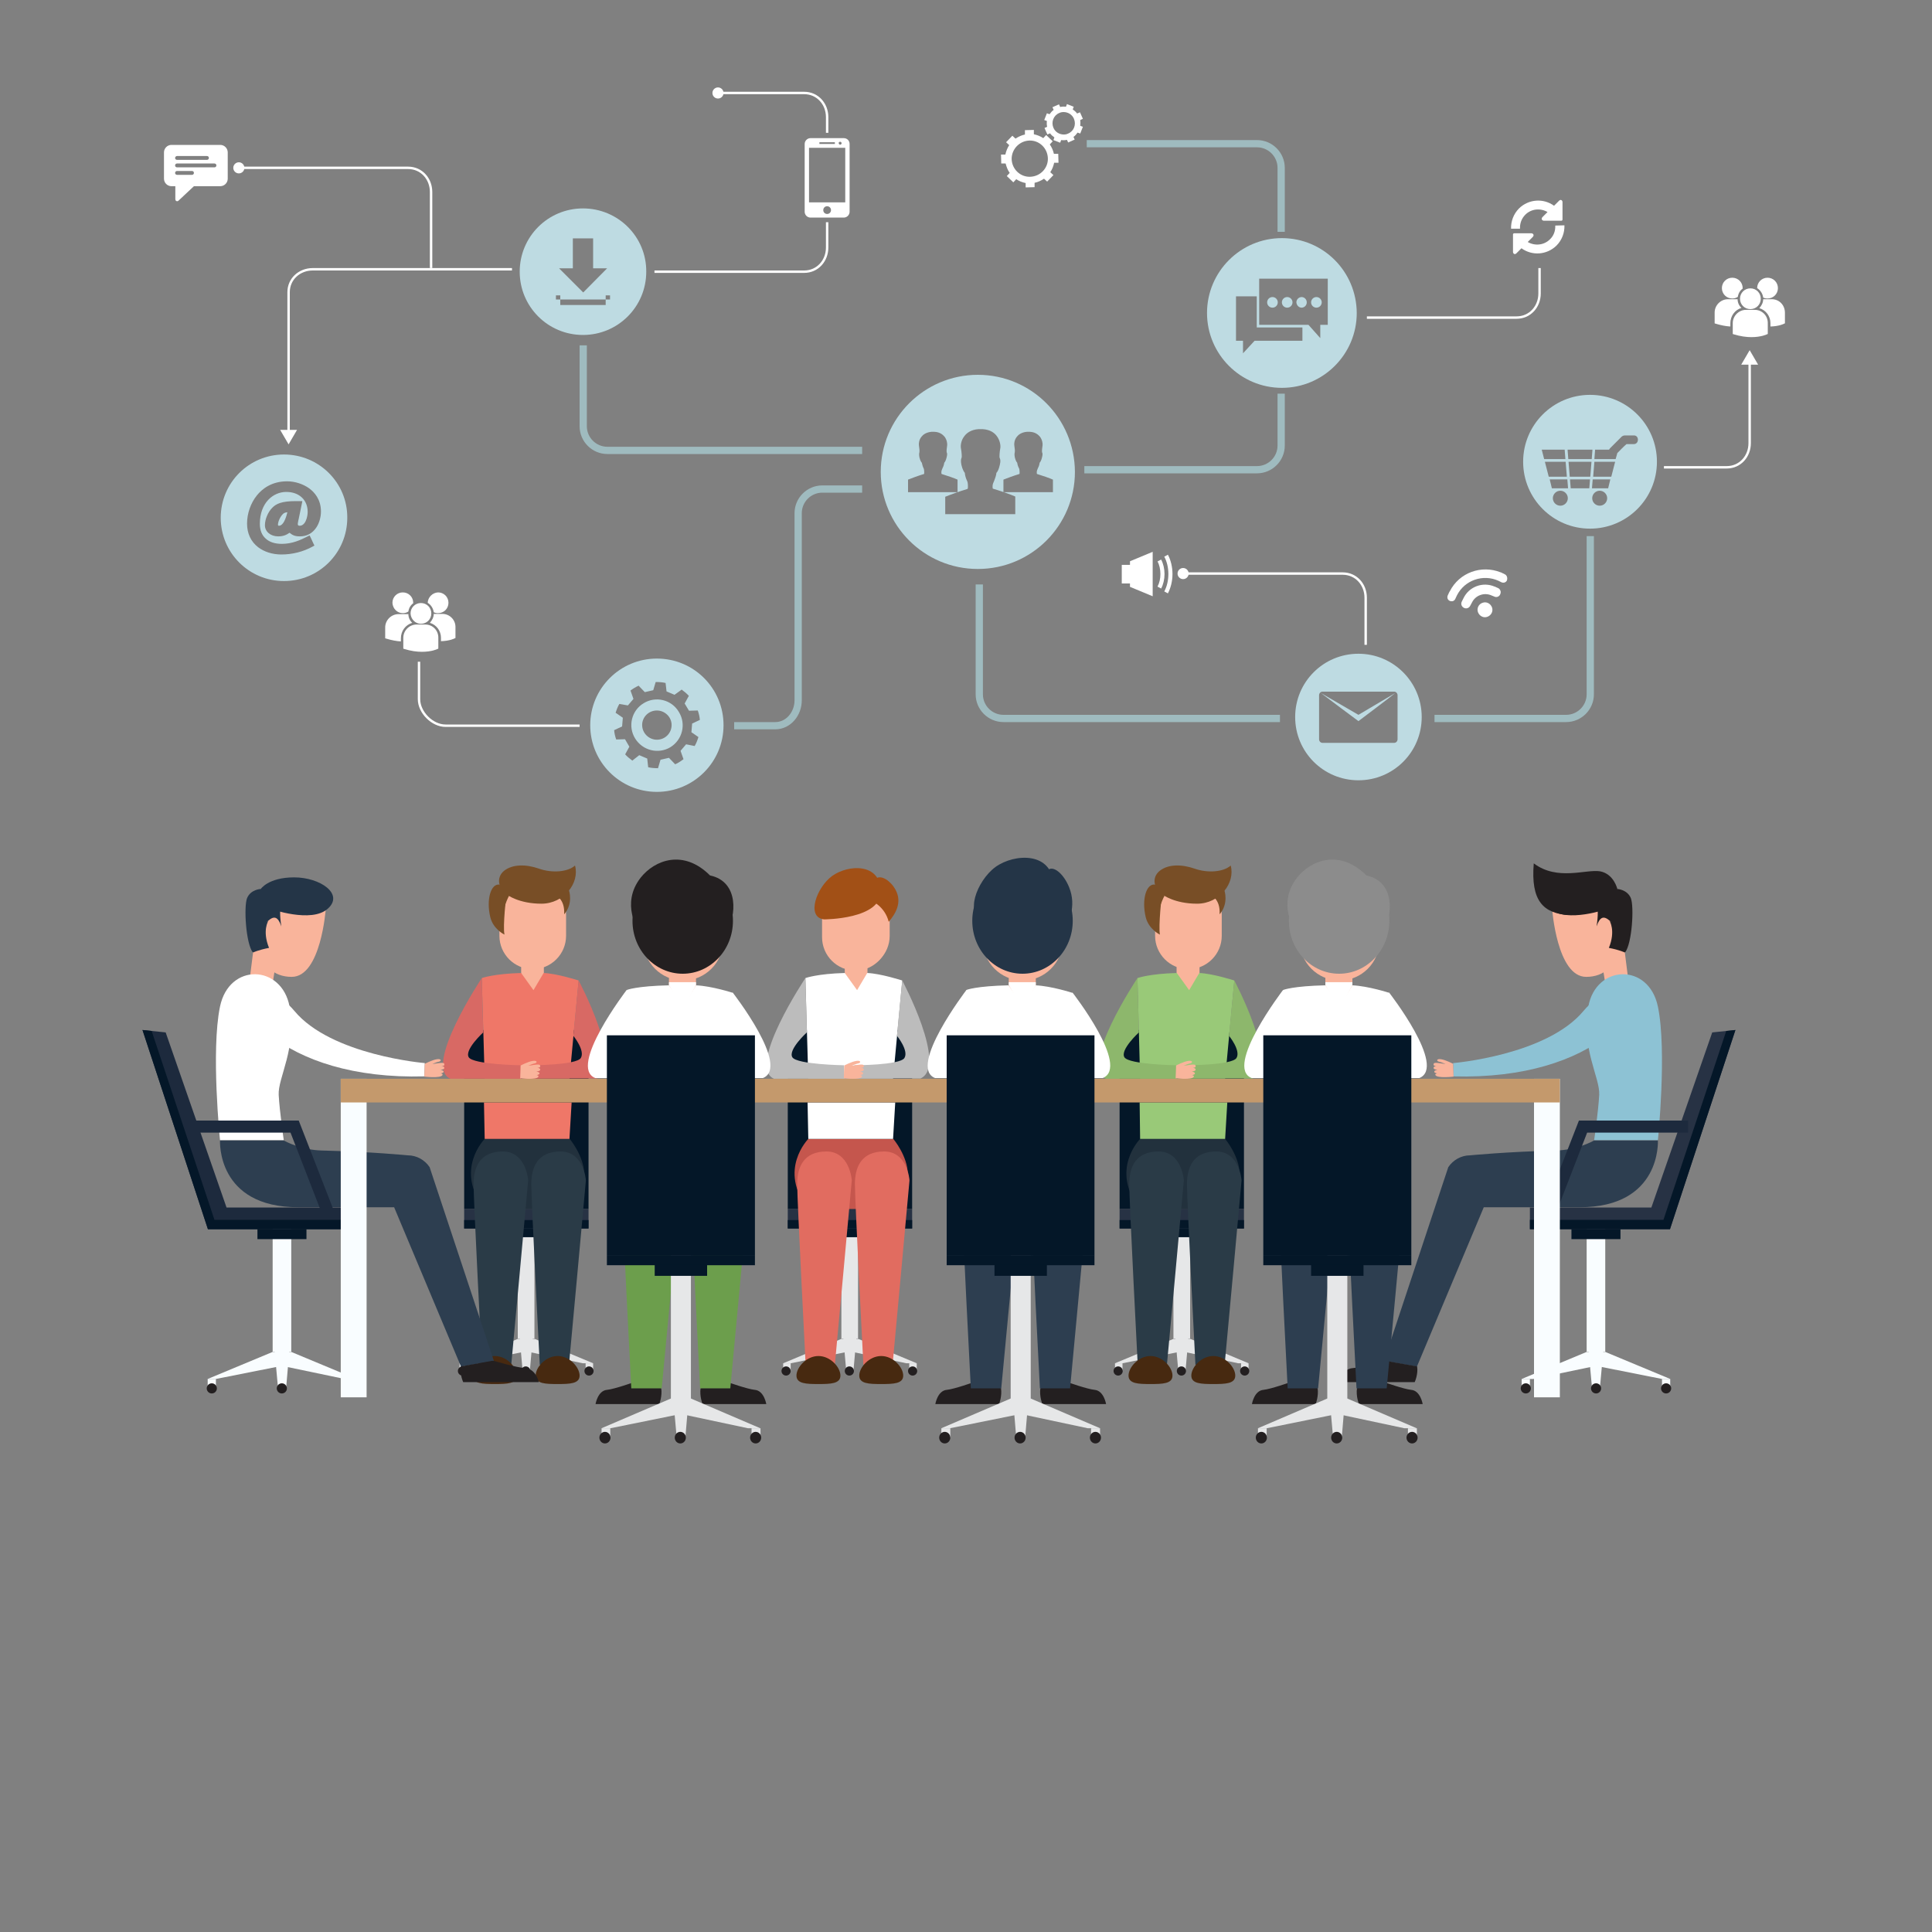 <?xml version="1.0" encoding="utf-8"?>
<!-- Generator: Adobe Illustrator 21.0.2, SVG Export Plug-In . SVG Version: 6.00 Build 0)  -->
<svg version="1.0" id="Objects" xmlns="http://www.w3.org/2000/svg" xmlns:xlink="http://www.w3.org/1999/xlink" x="0px" y="0px"
	 viewBox="0 0 800 800" style="enable-background:new 0 0 800 800;" xml:space="preserve">
<rect x="0" y="0" width="800" height="800" fill="#808080" stroke="none"/>
<style type="text/css">
	.st0{fill:#E6E7E8;}
	.st1{fill:#273244;}
	.st2{fill:#041728;}
	.st3{fill:#231F20;}
	.st4{fill:#22313D;}
	.st5{fill:#2A3B47;}
	.st6{fill:#472910;}
	.st7{fill:#EF7768;}
	.st8{fill:#F9B49B;}
	.st9{fill:#784E26;}
	.st10{fill:#D86964;}
	.st11{fill:#C5564D;}
	.st12{fill:#E16C60;}
	.st13{fill:#FFFFFF;}
	.st14{fill:#BCBCBC;}
	.st15{fill:#A25016;}
	.st16{fill:#99C978;}
	.st17{fill:#8DB76C;}
	.st18{fill:#F9FDFF;}
	.st19{fill:#1D2A3D;}
	.st20{fill:#2D3E50;}
	.st21{fill:#243547;}
	.st22{fill:#8DC2D4;}
	.st23{fill:#C4996C;}
	.st24{fill:#6C9E4C;}
	.st25{fill:#8C8C8C;}
	.st26{fill:#BEDBE2;}
	.st27{fill:none;stroke:#9FBBBF;stroke-width:3;stroke-miterlimit:10;}
	.st28{fill:none;stroke:#FFFFFF;stroke-miterlimit:10;}
</style>
<g id="business">
	<g>
		<g>
			<g>
				<rect x="214.4" y="505.2" class="st0" width="6.9" height="49.1"/>
				<polygon class="st0" points="193.4,564.5 190.3,564.5 214.4,554.4 218.7,559.4 				"/>
				<polygon class="st0" points="241.3,564.5 245.6,564.5 221.4,554.4 217.1,559.4 				"/>
				<rect x="214.4" y="554.4" class="st0" width="6.9" height="4.4"/>
				<polygon class="st0" points="219.4,567.6 216.4,567.6 215.1,552.9 220.7,552.9 				"/>
				<rect x="190.3" y="564.5" class="st0" width="3.1" height="3.1"/>
				<rect x="242.5" y="564.5" class="st0" width="3.1" height="3.1"/>
				<g>
					<polyline class="st1" points="192.2,508.7 243.7,508.7 243.7,500.6 192.2,500.6 					"/>
					<polyline class="st2" points="192.2,508.7 243.7,508.7 243.7,505.2 192.2,505.2 					"/>
					<polyline class="st2" points="192.2,500.6 243.7,500.6 243.7,426.5 192.2,426.5 					"/>
				</g>
				<rect x="208.8" y="508.6" class="st2" width="18.3" height="3.7"/>
				<ellipse class="st3" cx="191.5" cy="567.7" rx="1.9" ry="1.9"/>
				<ellipse class="st3" cx="217.7" cy="567.7" rx="1.9" ry="1.9"/>
				<ellipse class="st3" cx="243.9" cy="567.7" rx="1.9" ry="1.9"/>
			</g>
			<g>
				<path class="st4" d="M200.7,471.6c0,0-12.8,12.9,0,29c16.7,0,36.2,0,36.2,0s5.1-5.6,5-14.5c-0.1-7.5-6-14.5-6-14.5H200.7z"/>
				<path class="st5" d="M211.7,565.1c0,0,7-75.7,7-76.3c0-0.6-1-12-10.5-12c-9.4,0-12.1,6.4-12.1,13.5c0,7.1,3.5,74.8,3.5,74.8
					H211.7z"/>
				<path class="st5" d="M235.6,565.1c0,0,7-75.7,7-76.3c0-0.6-1-12-10.5-12c-9.4,0-12.1,6.4-12.1,13.5c0,7.1,3.5,74.8,3.5,74.8
					H235.6z"/>
				<path class="st6" d="M240,569.6c0,3.4-4.1,3.5-9.1,3.5c-5,0-9.1-0.1-9.1-3.5c0-3.4,4.1-8.1,9.1-8.1
					C235.9,561.5,240,566.2,240,569.6z"/>
				<path class="st6" d="M214,569.6c0,3.4-4.1,3.5-9.1,3.5s-9.1-0.1-9.1-3.5c0-3.4,4.1-8.1,9.1-8.1S214,566.2,214,569.6z"/>
			</g>
			<polygon class="st7" points="200.4,456.5 200.7,471.6 235.8,471.6 236.7,456.5 			"/>
		</g>
		<g>
			<polyline class="st8" points="215.8,415.8 215.8,392.9 225.2,377.9 225.2,420 			"/>
			<g>
				<path class="st8" d="M234.4,387.5c0,7.6-6.2,13.8-13.8,13.8l0,0c-7.6,0-13.8-6.2-13.8-13.8v-8.8c0-7.6,6.2-13.8,13.8-13.8l0,0
					c7.6,0,13.8,6.2,13.8,13.8V387.5z"/>
			</g>
			<path class="st7" d="M200.7,446.7l-1.2-41.7c0,0,4.9-1.8,16.3-2.1l5.1,7.1l4.2-7.1c5.5,0.2,14.5,3.1,14.5,3.1l-3.8,40.6H200.7z"
				/>
			<path class="st9" d="M208.9,387c0,0-4.7-2.2-5.9-7.3c-1.7-7.1,0.2-14,3.9-13.4c1.8,3.2,2.8,3.9,2.8,3.9S208.1,383.7,208.9,387z"
				/>
			<path class="st9" d="M210,370.5c0,0,4.8,3.7,14.2,3.7c9.3,0,15.9-8.6,13.9-15.8c-3,2.7-9.5,3.2-14.9,1.3
				c-5.4-1.9-11-1.9-14.5,0.9C205.2,363.5,206.5,368.3,210,370.5z"/>
			<path class="st9" d="M210.8,370.9c0,0-3.4,6.2-2.3,10.6c-2.7-3.4-3.5-8.5-3.5-8.5l2.1-6.4L210.8,370.9z"/>
			<path class="st9" d="M230,370.7c0,0,4,1.5,3.6,7.9c3.9-4.5,2-9.9,2-9.9l-1.9-2.3L230,370.7z"/>
			<path class="st10" d="M199.5,405c0,0-24.5,36.7-13,41.7c17.2,0,29.2,0,29.2,0l-0.2-5.6c0,0-19.5-0.3-21.4-3.3
				c-1.9-3.1,6-10.3,6-10.3"/>
			<path class="st10" d="M239.6,406c0,0,19,35.6,7.5,40.6c-17.2,0-29.2,0-29.2,0l1.9-5.5c0,0,18.8,0,20.7-3c1.9-3.1-3.1-9.2-3.1-9.2
				"/>
			<path class="st8" d="M215.4,446.5c0,0,6.7,0.8,7.5-0.6c0.3-0.4-0.3-0.7-0.7-0.7c0.9-0.3,1.2-0.3,1.2-0.8c0-0.5-1.3-0.7-1.3-0.7
				s1.6-0.1,1.6-0.8c0-0.8-1.4-0.7-1.4-0.7s1.5,0,1.4-0.7c0-0.7-0.6-0.7-1.2-0.7c-0.6,0-3.8,0.5-3.8,0.5s1.8-0.8,2.8-1
				c1-0.2,1.1-1.3-0.9-1c-2,0.3-5,1.9-5,1.9L215.4,446.5z"/>
		</g>
	</g>
	<g>
		<g>
			<g>
				<rect x="348.4" y="505.2" class="st0" width="6.9" height="49.1"/>
				<polygon class="st0" points="327.4,564.5 324.3,564.5 348.4,554.4 352.7,559.4 				"/>
				<polygon class="st0" points="375.3,564.5 379.6,564.5 355.4,554.4 351.1,559.4 				"/>
				<rect x="348.4" y="554.4" class="st0" width="6.9" height="4.4"/>
				<polygon class="st0" points="353.4,567.6 350.4,567.6 349.1,552.9 354.7,552.9 				"/>
				<rect x="324.3" y="564.5" class="st0" width="3.1" height="3.1"/>
				<rect x="376.5" y="564.5" class="st0" width="3.1" height="3.1"/>
				<g>
					<polyline class="st1" points="326.2,508.7 377.7,508.7 377.7,500.6 326.2,500.6 					"/>
					<polyline class="st2" points="326.2,508.7 377.7,508.7 377.7,505.2 326.2,505.2 					"/>
					<polyline class="st2" points="326.2,500.6 377.7,500.6 377.7,426.5 326.2,426.5 					"/>
				</g>
				<rect x="342.8" y="508.6" class="st2" width="18.3" height="3.7"/>
				<ellipse class="st3" cx="325.5" cy="567.7" rx="1.9" ry="1.9"/>
				<ellipse class="st3" cx="351.7" cy="567.7" rx="1.9" ry="1.9"/>
				<ellipse class="st3" cx="377.9" cy="567.7" rx="1.9" ry="1.9"/>
			</g>
			<g>
				<path class="st11" d="M334.7,471.6c0,0-12.8,12.9,0,29c16.7,0,36.2,0,36.2,0s5.1-5.6,5-14.5c-0.1-7.5-6-14.5-6-14.5H334.7z"/>
				<path class="st12" d="M345.7,565.1c0,0,7-75.7,7-76.3c0-0.6-1-12-10.5-12c-9.4,0-12.1,6.4-12.1,13.5c0,7.1,3.5,74.8,3.5,74.8
					H345.7z"/>
				<path class="st12" d="M369.6,565.1c0,0,7-75.7,7-76.3c0-0.6-1-12-10.5-12c-9.4,0-12.1,6.4-12.1,13.5c0,7.1,3.5,74.8,3.5,74.8
					H369.6z"/>
				<path class="st6" d="M374,569.6c0,3.4-4.1,3.5-9.1,3.5c-5,0-9.1-0.1-9.1-3.5c0-3.4,4.1-8.1,9.1-8.1
					C369.9,561.5,374,566.2,374,569.6z"/>
				<path class="st6" d="M348,569.6c0,3.4-4.1,3.5-9.1,3.5c-5,0-9.1-0.1-9.1-3.5c0-3.4,4.1-8.1,9.1-8.1
					C343.9,561.5,348,566.2,348,569.6z"/>
			</g>
			<polygon class="st13" points="334.4,456.5 334.7,471.6 369.8,471.6 370.7,456.5 			"/>
		</g>
		<g>
			<polyline class="st8" points="349.8,415.8 349.8,392.9 359.2,377.9 359.2,420 			"/>
			<g>
				<path class="st8" d="M368.4,387.5c0,7.6-6.2,13.8-13.8,13.8l0,0c-7.6,0-13.8-6.2-13.8-13.8v-8.8c0-7.6,6.2-13.8,13.8-13.8l0,0
					c7.6,0,13.8,6.2,13.8,13.8V387.5z"/>
			</g>
			<path class="st13" d="M334.7,446.7l-1.2-41.7c0,0,4.9-1.8,16.3-2.1l5.1,7.1l4.2-7.1c5.5,0.2,14.5,3.1,14.5,3.1l-3.8,40.6H334.7z"
				/>
			<path class="st9" d="M344.8,370.9c0,0-3.4,6.2-2.3,10.6c-2.7-3.4-3.5-8.5-3.5-8.5l2.1-6.4L344.8,370.9z"/>
			<path class="st9" d="M364,370.7c0,0,4,1.5,3.6,7.9c3.9-4.5,2-9.9,2-9.9l-1.9-2.3L364,370.7z"/>
			<path class="st14" d="M333.5,405c0,0-24.5,36.7-13,41.7c17.2,0,29.2,0,29.2,0l-0.2-5.6c0,0-19.5-0.3-21.4-3.3
				c-1.9-3.1,6-10.3,6-10.3"/>
			<path class="st14" d="M373.6,406c0,0,19,35.6,7.5,40.6c-17.2,0-29.2,0-29.2,0l1.9-5.5c0,0,18.8,0,20.7-3c1.9-3.1-3.1-9.2-3.1-9.2
				"/>
			<path class="st8" d="M349.4,446.5c0,0,6.7,0.8,7.5-0.6c0.3-0.4-0.3-0.7-0.7-0.7c0.9-0.3,1.2-0.3,1.2-0.8c0-0.5-1.3-0.7-1.3-0.7
				s1.6-0.1,1.6-0.8c0-0.8-1.4-0.7-1.4-0.7s1.5,0,1.4-0.7c0-0.7-0.6-0.7-1.2-0.7c-0.6,0-3.8,0.5-3.8,0.5s1.8-0.8,2.8-1
				c1-0.2,1.1-1.3-0.9-1c-2,0.3-5,1.9-5,1.9L349.4,446.5z"/>
			<g>
				<g>
					<path class="st8" d="M367.9,388.1c0,7.6-6.2,13.8-13.7,13.8l0,0c-7.6,0-13.8-6.2-13.8-13.8v-8.8c0-7.6,6.2-13.8,13.8-13.8l0,0
						c7.6,0,13.7,6.2,13.7,13.8V388.1z"/>
				</g>
				<path class="st15" d="M341.2,380.7c0,0,23.8,0,23.5-11.7c-0.2-11.7-13.4-11.1-20.1-6.3C338.1,367.4,333.7,379.8,341.2,380.7z"/>
				<path class="st15" d="M360.9,373c0,0,5.5,2.3,7.1,8.7c2.8-3.3,5.7-8,2.8-13.3c-2-3.7-6-6.3-8.1-4.6
					C362.7,368.5,360.9,373,360.9,373z"/>
			</g>
		</g>
	</g>
	<g>
		<g>
			<g>
				<rect x="485.9" y="505.2" class="st0" width="6.9" height="49.1"/>
				<polygon class="st0" points="464.8,564.5 461.7,564.5 485.9,554.4 490.2,559.4 				"/>
				<polygon class="st0" points="512.7,564.5 517,564.5 492.9,554.4 488.6,559.4 				"/>
				<rect x="485.9" y="554.4" class="st0" width="6.9" height="4.4"/>
				<polygon class="st0" points="490.9,567.6 487.9,567.6 486.6,552.9 492.2,552.9 				"/>
				<rect x="461.7" y="564.5" class="st0" width="3.1" height="3.1"/>
				<rect x="513.9" y="564.5" class="st0" width="3.1" height="3.1"/>
				<g>
					<polyline class="st1" points="463.6,508.7 515.1,508.7 515.1,500.6 463.6,500.6 					"/>
					<polyline class="st2" points="463.6,508.7 515.1,508.7 515.1,505.2 463.6,505.2 					"/>
					<polyline class="st2" points="463.6,500.6 515.1,500.6 515.1,426.5 463.6,426.5 					"/>
				</g>
				<rect x="480.2" y="508.6" class="st2" width="18.3" height="3.7"/>
				<ellipse class="st3" cx="463" cy="567.7" rx="1.9" ry="1.9"/>
				<ellipse class="st3" cx="489.2" cy="567.7" rx="1.9" ry="1.9"/>
				<ellipse class="st3" cx="515.4" cy="567.7" rx="1.9" ry="1.9"/>
			</g>
			<g>
				<path class="st4" d="M472.1,471.6c0,0-12.8,12.9,0,29c16.7,0,36.2,0,36.2,0s5.1-5.6,5-14.5c-0.1-7.5-6-14.5-6-14.5H472.1z"/>
				<path class="st5" d="M483.2,565.1c0,0,7-75.7,7-76.3c0-0.6-1-12-10.5-12c-9.4,0-12.1,6.4-12.1,13.5c0,7.1,3.5,74.8,3.5,74.8
					H483.2z"/>
				<path class="st5" d="M507.1,565.1c0,0,7-75.7,7-76.3c0-0.6-1-12-10.5-12c-9.4,0-12.1,6.4-12.1,13.5c0,7.1,3.5,74.8,3.5,74.8
					H507.1z"/>
				<path class="st6" d="M511.5,569.6c0,3.4-4.1,3.5-9.1,3.5c-5,0-9.1-0.1-9.1-3.5c0-3.4,4.1-8.1,9.1-8.1
					C507.4,561.5,511.5,566.2,511.5,569.6z"/>
				<path class="st6" d="M485.5,569.6c0,3.4-4.1,3.5-9.1,3.5c-5,0-9.1-0.1-9.1-3.5c0-3.4,4.1-8.1,9.1-8.1
					C481.4,561.5,485.5,566.2,485.5,569.6z"/>
			</g>
			<polygon class="st16" points="471.9,456.5 472.1,471.6 507.3,471.6 508.2,456.5 			"/>
		</g>
		<g>
			<polyline class="st8" points="487.2,415.8 487.2,392.9 496.7,377.9 496.7,420 			"/>
			<g>
				<path class="st8" d="M505.9,387.5c0,7.6-6.2,13.8-13.8,13.8l0,0c-7.6,0-13.8-6.2-13.8-13.8v-8.8c0-7.6,6.2-13.8,13.8-13.8l0,0
					c7.6,0,13.8,6.2,13.8,13.8V387.5z"/>
			</g>
			<path class="st16" d="M472.1,446.7L471,405c0,0,4.9-1.8,16.3-2.1l5.1,7.1l4.2-7.1c5.5,0.2,14.5,3.1,14.5,3.1l-3.8,40.6H472.1z"/>
			<path class="st9" d="M480.3,387c0,0-4.7-2.2-5.9-7.3c-1.7-7.1,0.2-14,3.9-13.4c1.8,3.2,2.8,3.9,2.8,3.9S479.6,383.7,480.3,387z"
				/>
			<path class="st9" d="M481.5,370.5c0,0,4.8,3.7,14.2,3.7c9.3,0,15.9-8.6,13.9-15.8c-3,2.7-9.5,3.2-14.9,1.3
				c-5.4-1.9-11-1.9-14.5,0.9C476.6,363.5,477.9,368.3,481.5,370.5z"/>
			<path class="st9" d="M482.2,370.9c0,0-3.4,6.2-2.3,10.6c-2.7-3.4-3.5-8.5-3.5-8.5l2.1-6.4L482.2,370.9z"/>
			<path class="st9" d="M501.4,370.7c0,0,4,1.5,3.6,7.9c3.9-4.5,2-9.9,2-9.9l-1.9-2.3L501.4,370.7z"/>
			<path class="st17" d="M471,405c0,0-24.5,36.7-13,41.7c17.2,0,29.2,0,29.2,0l-0.2-5.6c0,0-19.5-0.3-21.4-3.3
				c-1.9-3.1,6-10.3,6-10.3"/>
			<path class="st17" d="M511.1,406c0,0,19,35.6,7.5,40.6c-17.2,0-29.2,0-29.2,0l1.9-5.5c0,0,18.8,0,20.7-3c1.9-3.1-3.1-9.2-3.1-9.2
				"/>
			<path class="st8" d="M486.8,446.5c0,0,6.7,0.8,7.5-0.6c0.3-0.4-0.3-0.7-0.7-0.7c0.9-0.3,1.2-0.3,1.2-0.8c0-0.5-1.3-0.7-1.3-0.7
				s1.6-0.1,1.6-0.8c0-0.8-1.4-0.7-1.4-0.7s1.5,0,1.4-0.7c0-0.7-0.6-0.7-1.2-0.7c-0.6,0-3.8,0.5-3.8,0.5s1.8-0.8,2.8-1
				c1-0.2,1.1-1.3-0.9-1c-2,0.3-5,1.9-5,1.9L486.8,446.5z"/>
		</g>
	</g>
	<g>
		<g>
			<rect x="112.9" y="505.1" class="st18" width="7.7" height="54.6"/>
			<polygon class="st18" points="89.4,571 86,571 112.9,559.8 117.6,565.4 			"/>
			<polygon class="st18" points="142.7,571 147.5,571 120.6,559.8 115.9,565.4 			"/>
			<rect x="112.9" y="559.8" class="st18" width="7.7" height="4.8"/>
			<polygon class="st18" points="118.5,574.5 115.1,574.5 113.6,558.2 119.9,558.2 			"/>
			<rect x="86" y="571" class="st18" width="3.4" height="3.5"/>
			<rect x="144.1" y="571" class="st18" width="3.4" height="3.5"/>
			<g>
				<polygon class="st19" points="59,426.5 86.1,509 144.1,509 144.1,500 93.8,500 68.6,427.5 				"/>
				<polygon class="st2" points="88.8,505.1 62.8,426.9 59,426.5 86.1,509 144.1,509 144.1,505.1 				"/>
			</g>
			<rect x="106.6" y="508.9" class="st2" width="20.3" height="4.2"/>
			<circle class="st3" cx="87.7" cy="574.9" r="2.1"/>
			<circle class="st3" cx="116.7" cy="574.9" r="2.1"/>
			<circle class="st3" cx="145.8" cy="574.9" r="2.1"/>
		</g>
		<g>
			<path class="st20" d="M204.5,563.5l-26.6-80.2c-2-3-5.4-4.9-9-4.9c0,0-15.2-1.5-35.7-2c-8.3-0.2-15-3.7-15.7-4.2H91.1
				c0,0.2-1.5,27.7,32.4,27.7c13.9,0,32,0,39.7,0l27.7,66L204.5,563.5z"/>
			<path class="st3" d="M204.5,563.5c0,0,9.4,2.8,12.9,3c4.6,0.3,5.7,5.8,5.7,5.8h-31.3c0,0-1.5-3.2-1-6.5c5.9-1,12.9-2.3,12.9-2.3"
				/>
			<polyline class="st8" points="103.5,404.6 106.3,382.5 119.2,367.1 112.3,411 			"/>
			<g>
				<path class="st8" d="M134.9,376.3c0,0-2,28.2-14.1,28.2c-7.6,0-12.8-4.8-12.8-13.4l1.2-14.9"/>
				<path class="st21" d="M111.9,376.3c0,0,17,6.1,23.8,0c6.9-6.1-3.1-13-13.9-13c-10.8,0-13.9,4.9-13.9,4.9L111.9,376.3z"/>
				<path class="st21" d="M107.9,368.1c0,0-4.1,0.2-5.6,3.8c-1.4,3.6-0.5,18.8,2.4,22.5c0.4-3.8,3.9-11,6.3-13.1
					c2.5-2.2,4.1-1.8,5.5,2.3c-0.8-5.1-0.4-7.3-0.4-7.3L107.9,368.1z"/>
			</g>
			<path class="st21" d="M111.1,381.3c0,0-2.6,4.1,0.3,11.2c-4.3,0.8-6.6,1.9-6.6,1.9s-2.1-4,0-7.2
				C106.8,384,111.1,381.3,111.1,381.3z"/>
			<path class="st13" d="M91.1,472.1c0,0-3.8-37,0-55.3c3.8-18.3,25.6-17.4,28.8,0c3.1,17.4-4.9,29.4-4.5,36.6
				c0.4,7.1,2.1,18.7,2.1,18.7H91.1z"/>
			<path class="st13" d="M175.9,440.2c0,0-38.7-3.2-54-21.6c-12.4-14.8-22.5,0-10,10c13,10.4,34.5,17.9,63.8,17.1
				C175.8,444.6,175.9,440.2,175.9,440.2z"/>
			<path class="st8" d="M175.7,445.8c0,0,6.7,0.8,7.5-0.6c0.3-0.4-0.3-0.7-0.7-0.7c0.9-0.3,1.2-0.3,1.2-0.8s-1.3-0.7-1.3-0.7
				s1.6-0.1,1.6-0.8c0-0.8-1.4-0.7-1.4-0.7s1.5,0,1.4-0.7c0-0.7-0.6-0.7-1.2-0.7c-0.6,0-3.8,0.5-3.8,0.5s1.8-0.8,2.8-1
				c1-0.2,1.1-1.3-0.9-1c-2,0.3-5,1.9-5,1.9L175.7,445.8z"/>
		</g>
		<polygon class="st19" points="133.8,503.8 120.3,469 79,469 79,464 123.7,464 138.5,502 		"/>
	</g>
	<g>
		<g>
			<rect x="657" y="505.1" class="st18" width="7.7" height="54.6"/>
			<polygon class="st18" points="688.2,571 691.6,571 664.7,559.8 660,565.4 			"/>
			<polygon class="st18" points="634.9,571 630.1,571 657,559.8 661.7,565.4 			"/>
			<rect x="657" y="559.8" class="st18" width="7.7" height="4.8"/>
			<polygon class="st18" points="659.2,574.5 662.5,574.5 664,558.2 657.7,558.2 			"/>
			<rect x="688.2" y="571" class="st18" width="3.4" height="3.5"/>
			<rect x="630.1" y="571" class="st18" width="3.4" height="3.5"/>
			<g>
				<polygon class="st1" points="718.6,426.5 691.5,509 633.5,509 633.5,500 683.8,500 709,427.5 				"/>
				<polygon class="st2" points="688.8,505.1 714.8,426.9 718.6,426.5 691.5,509 633.5,509 633.5,505.1 				"/>
			</g>
			<rect x="650.7" y="508.9" class="st2" width="20.3" height="4.2"/>
			<circle class="st3" cx="689.9" cy="574.9" r="2.1"/>
			<circle class="st3" cx="660.9" cy="574.9" r="2.1"/>
			<circle class="st3" cx="631.8" cy="574.9" r="2.1"/>
		</g>
		<g>
			<path class="st20" d="M573.1,563.5l26.6-80.2c2-3,5.4-4.9,9-4.9c0,0,15.2-1.5,35.7-2c8.3-0.2,15-3.7,15.7-4.2h26.4
				c0,0.2,1.5,27.7-32.4,27.7c-13.9,0-32,0-39.7,0l-27.7,66L573.1,563.5z"/>
			<path class="st3" d="M573.1,563.5c0,0-9.4,2.8-12.9,3c-4.6,0.3-5.7,5.8-5.7,5.8h31.3c0,0,1.5-3.2,1-6.5c-5.9-1-12.9-2.3-12.9-2.3
				"/>
			<polyline class="st8" points="674.1,404.6 671.3,382.5 658.4,367.1 665.3,411 			"/>
			<g>
				<path class="st8" d="M642.7,376.3c0,0,2,28.2,14.1,28.2c7.6,0,12.8-4.8,12.8-13.4l-1.2-14.9"/>
				<path class="st3" d="M665.7,376.3c0,0-17,6.1-23.8,0c-6.9-6.1,3.1-13,13.9-13c10.8,0,13.9,4.9,13.9,4.9L665.7,376.3z"/>
				<path class="st3" d="M669.7,368.1c0,0-1.4-6.2-7.1-7.3c-5.8-1-17.7,4.1-27.5-3.3c-1.3,15.5,3.9,20.7,14.4,21.4"/>
				<path class="st3" d="M669.7,368.1c0,0,4.1,0.2,5.6,3.8c1.4,3.6,0.5,18.8-2.4,22.5c-0.4-3.8-3.9-11-6.3-13.1
					c-2.5-2.2-4.1-1.8-5.5,2.3c0.8-5.1,0.4-7.3,0.4-7.3L669.7,368.1z"/>
			</g>
			<path class="st3" d="M666.5,381.3c0,0,2.6,4.1-0.3,11.2c4.3,0.8,6.6,1.9,6.6,1.9s2.1-4,0-7.2C670.8,384,666.5,381.3,666.5,381.3z
				"/>
			<path class="st22" d="M686.5,472.1c0,0,3.8-37,0-55.3c-3.8-18.3-25.7-17.4-28.8,0c-3.1,17.4,4.9,29.4,4.5,36.6
				c-0.4,7.1-2.1,18.7-2.1,18.7H686.5z"/>
			<path class="st22" d="M601.7,440.2c0,0,38.7-3.2,54-21.6c12.4-14.8,22.5,0,10,10c-13,10.4-34.5,17.9-63.8,17.1
				C601.8,444.6,601.7,440.2,601.7,440.2z"/>
			<path class="st8" d="M601.9,445.8c0,0-6.7,0.8-7.5-0.6c-0.3-0.4,0.3-0.7,0.7-0.7c-0.9-0.3-1.2-0.3-1.2-0.8c0-0.5,1.3-0.7,1.3-0.7
				s-1.6-0.1-1.6-0.8c0-0.8,1.4-0.7,1.4-0.7s-1.5,0-1.4-0.7c0-0.7,0.6-0.7,1.2-0.7c0.6,0,3.8,0.5,3.8,0.5s-1.8-0.8-2.8-1
				c-1-0.2-1.1-1.3,0.9-1c2,0.3,5,1.9,5,1.9L601.9,445.8z"/>
		</g>
		<polygon class="st19" points="643.7,503.8 657.2,469 699,469 699,464 653.8,464 639,502 		"/>
	</g>
	<g>
		<rect x="141.1" y="446.7" class="st18" width="10.7" height="131.9"/>
		<rect x="635.2" y="446.7" class="st18" width="10.7" height="131.9"/>
		<rect x="141.1" y="446.7" class="st23" width="504.8" height="9.8"/>
	</g>
	<g>
		<g>
			<g>
				<polyline class="st8" points="277,423.3 277,395.9 288.2,377.9 288.2,428.4 				"/>
				<g>
					<path class="st8" d="M299.4,389.5c0,9.1-7.4,16.5-16.5,16.5l0,0c-9.1,0-16.5-7.4-16.5-16.5v-10.6c0-9.1,7.4-16.5,16.5-16.5l0,0
						c9.1,0,16.5,7.4,16.5,16.5V389.5z"/>
				</g>
				<path class="st13" d="M259,460.4l0.6-50.5c0,0,3.9-1.6,17.4-1.9l6.1,8.5l5.1-8.5c6.6,0.3,15.2,3.1,15.2,3.1l-2.4,49.3H259z"/>
			</g>
			<ellipse class="st3" cx="282.7" cy="381.3" rx="20.8" ry="21.9"/>
			<polygon class="st13" points="288.2,407.9 288.2,406.7 277,406.7 277,407.9 282.9,417.9 			"/>
			<path class="st13" d="M259.5,409.9c0,0-24.5,32-13,36.5c17.2,0,29.2,0,29.2,0l-1.9-4.7c0,0-17.8-0.3-19.7-3.1
				c-1.9-2.8,15.1-19.8,15.1-19.8"/>
			<path class="st13" d="M303.4,411c0,0,24,30.8,12.5,35.4c-17.2,0-29.2,0-29.2,0l1.9-4.7c0,0,17.8-0.3,19.7-3.1
				c1.9-2.8-15.1-19.8-15.1-19.8"/>
		</g>
		<g>
			<g>
				<path class="st3" d="M301.6,572.4c0,0,7.9,2.8,10.9,3.1c3.9,0.3,4.8,5.9,4.8,5.9h-26.4c0,0-1.3-3.3-0.8-6.6
					c5-1,10.9-2.3,10.9-2.3"/>
				<path class="st3" d="M262.3,572.4c0,0-7.9,2.8-10.9,3.1c-3.9,0.3-4.8,5.9-4.8,5.9H273c0,0,1.3-3.3,0.8-6.6
					c-5-1-10.9-2.3-10.9-2.3"/>
				<path class="st24" d="M274,574.9c0,0,7.3-76.8,7.3-77.5s-1.1-12.2-10.9-12.2c-9.8,0-12.6,6.5-12.6,13.7c0,7.2,3.6,76,3.6,76H274
					z"/>
				<path class="st24" d="M302.4,574.9c0,0,7.2-76.8,7.2-77.5s-1.1-12.2-10.8-12.2c-9.8,0-12.5,6.5-12.5,13.7c0,7.2,3.6,76,3.6,76
					H302.4z"/>
			</g>
			<g>
				<g>
					<rect x="277.8" y="519.7" class="st0" width="8.3" height="59.5"/>
					<polygon class="st0" points="252.8,591.4 249.1,591.4 277.8,579.1 282.9,585.3 					"/>
					<polygon class="st0" points="309.7,591.4 314.8,591.4 286.1,579.1 281,585.3 					"/>
					<rect x="277.8" y="579.1" class="st0" width="8.3" height="5.3"/>
					<polygon class="st0" points="283.8,595.2 280.2,595.2 278.6,577.4 285.3,577.4 					"/>
					<rect x="249.1" y="591.4" class="st0" width="3.6" height="3.8"/>
					<rect x="311.2" y="591.4" class="st0" width="3.7" height="3.8"/>
					<g>
						<polyline class="st2" points="251.3,523.9 312.6,523.9 312.6,519.7 251.3,519.7 						"/>
						<polyline class="st2" points="251.3,519.7 312.6,519.7 312.6,428.7 251.3,428.7 						"/>
					</g>
					<rect x="271.1" y="523.8" class="st2" width="21.7" height="4.5"/>
					<ellipse class="st3" cx="250.5" cy="595.3" rx="2.3" ry="2.4"/>
					<ellipse class="st3" cx="281.7" cy="595.3" rx="2.3" ry="2.4"/>
					<ellipse class="st3" cx="312.9" cy="595.3" rx="2.3" ry="2.4"/>
				</g>
			</g>
		</g>
		<path class="st3" d="M264.6,385.5c0,0,1.1-6.6,9.5-7.4c8.4-0.8,14.7-4.3,16.6-8.3c4.9,3.3,9.9,7.3,10.3,15.6
			c3.7-5.7,5.3-20.3-7-22.9c-11-11-22.9-6.4-28.7,0.9C256.7,374.4,264.6,385.5,264.6,385.5z"/>
	</g>
	<g>
		<g>
			<g>
				<polyline class="st8" points="548.8,423.3 548.8,395.9 560,377.9 560,428.4 				"/>
				<g>
					<path class="st8" d="M571.2,389.5c0,9.1-7.4,16.5-16.5,16.5l0,0c-9.1,0-16.5-7.4-16.5-16.5v-10.6c0-9.1,7.4-16.5,16.5-16.5l0,0
						c9.1,0,16.5,7.4,16.5,16.5V389.5z"/>
				</g>
				<path class="st13" d="M530.8,460.4l0.6-50.5c0,0,3.9-1.6,17.4-1.9l6.1,8.5l5.1-8.5c6.6,0.3,15.2,3.1,15.2,3.1l-2.4,49.3H530.8z"
					/>
			</g>
			<ellipse class="st25" cx="554.5" cy="381.3" rx="20.8" ry="21.9"/>
			<polygon class="st13" points="560,407.9 560,406.7 548.8,406.7 548.8,407.9 554.7,417.9 			"/>
			<path class="st13" d="M531.3,409.9c0,0-24.5,32-13,36.5c17.2,0,29.2,0,29.2,0l-1.9-4.7c0,0-17.8-0.3-19.7-3.1
				c-1.9-2.8,15.1-19.8,15.1-19.8"/>
			<path class="st13" d="M575.2,411c0,0,24,30.8,12.5,35.4c-17.2,0-29.2,0-29.2,0l1.9-4.7c0,0,17.8-0.3,19.7-3.1
				c1.9-2.8-15.1-19.8-15.1-19.8"/>
		</g>
		<g>
			<g>
				<path class="st3" d="M573.4,572.4c0,0,7.9,2.8,10.9,3.1c3.9,0.3,4.8,5.9,4.8,5.9h-26.4c0,0-1.3-3.3-0.8-6.6
					c5-1,10.9-2.3,10.9-2.3"/>
				<path class="st3" d="M534.1,572.4c0,0-7.9,2.8-10.9,3.1c-3.9,0.3-4.8,5.9-4.8,5.9h26.4c0,0,1.3-3.3,0.8-6.6
					c-5-1-10.9-2.3-10.9-2.3"/>
				<path class="st20" d="M545.8,574.9c0,0,7.3-76.8,7.3-77.5s-1.1-12.2-10.9-12.2c-9.8,0-12.6,6.5-12.6,13.7c0,7.2,3.6,76,3.6,76
					H545.8z"/>
				<path class="st20" d="M574.2,574.9c0,0,7.2-76.8,7.2-77.5s-1.1-12.2-10.8-12.2c-9.8,0-12.5,6.5-12.5,13.7c0,7.2,3.6,76,3.6,76
					H574.2z"/>
			</g>
			<g>
				<g>
					<rect x="549.6" y="519.7" class="st0" width="8.3" height="59.5"/>
					<polygon class="st0" points="524.6,591.4 520.9,591.4 549.6,579.1 554.7,585.3 					"/>
					<polygon class="st0" points="581.5,591.4 586.6,591.4 557.9,579.1 552.8,585.3 					"/>
					<rect x="549.6" y="579.1" class="st0" width="8.3" height="5.3"/>
					<polygon class="st0" points="555.6,595.2 552,595.2 550.4,577.4 557.1,577.4 					"/>
					<rect x="520.9" y="591.4" class="st0" width="3.6" height="3.8"/>
					<rect x="583" y="591.4" class="st0" width="3.7" height="3.8"/>
					<g>
						<polyline class="st2" points="523.1,523.9 584.4,523.9 584.4,519.7 523.1,519.7 						"/>
						<polyline class="st2" points="523.1,519.7 584.4,519.7 584.4,428.7 523.1,428.7 						"/>
					</g>
					<rect x="542.9" y="523.8" class="st2" width="21.7" height="4.5"/>
					<ellipse class="st3" cx="522.3" cy="595.3" rx="2.3" ry="2.4"/>
					<ellipse class="st3" cx="553.5" cy="595.3" rx="2.3" ry="2.4"/>
					<ellipse class="st3" cx="584.7" cy="595.3" rx="2.3" ry="2.4"/>
				</g>
			</g>
		</g>
		<path class="st25" d="M536.4,385.5c0,0,1.1-6.6,9.5-7.4c8.4-0.8,14.7-4.3,16.6-8.3c4.9,3.3,9.9,7.3,10.3,15.6
			c3.7-5.7,5.3-20.3-7-22.9c-11-11-22.9-6.4-28.7,0.9C528.5,374.4,536.4,385.5,536.4,385.5z"/>
	</g>
	<g>
		<g>
			<g>
				<polyline class="st8" points="417.7,423.3 417.7,395.9 428.9,377.9 428.9,428.4 				"/>
				<g>
					<path class="st8" d="M440,389.5c0,9.1-7.4,16.5-16.5,16.5l0,0c-9.1,0-16.5-7.4-16.5-16.5v-10.6c0-9.1,7.4-16.5,16.5-16.5l0,0
						c9.1,0,16.5,7.4,16.5,16.5V389.5z"/>
				</g>
				<path class="st21" d="M408,380.6c0,0,28.5,0,28.2-14c-0.3-14-16.1-13.3-24-7.6C404.3,364.8,399,379.6,408,380.6z"/>
				<path class="st21" d="M431.5,374.3c0,0,6.2,3.4,8,12.9c3.1-4.9,6.4-11.9,3.2-19.8c-2.2-5.5-6.7-9.5-9.1-6.9
					C433.6,367.6,431.5,374.3,431.5,374.3z"/>
				<path class="st13" d="M399.6,460.4l0.6-50.5c0,0,3.9-1.6,17.4-1.9l6.1,8.5l5.1-8.5c6.6,0.3,15.2,3.1,15.2,3.1l-2.4,49.3H399.6z"
					/>
			</g>
			<ellipse class="st21" cx="423.4" cy="381.3" rx="20.8" ry="21.9"/>
			<polygon class="st13" points="428.9,407.9 428.9,406.7 417.7,406.7 417.7,407.9 423.6,417.9 			"/>
			<path class="st13" d="M400.2,409.9c0,0-24.5,32-13,36.5c17.2,0,29.2,0,29.2,0l-1.9-4.7c0,0-17.8-0.3-19.7-3.1
				c-1.9-2.8,15.1-19.8,15.1-19.8"/>
			<path class="st13" d="M444.1,411c0,0,24,30.8,12.5,35.4c-17.2,0-29.2,0-29.2,0l1.9-4.7c0,0,17.8-0.3,19.7-3.1
				c1.9-2.8-15.1-19.8-15.1-19.8"/>
		</g>
		<g>
			<g>
				<path class="st3" d="M442.3,572.4c0,0,7.9,2.8,10.9,3.1c3.9,0.3,4.8,5.9,4.8,5.9h-26.4c0,0-1.3-3.3-0.8-6.6
					c5-1,10.9-2.3,10.9-2.3"/>
				<path class="st3" d="M403,572.4c0,0-7.9,2.8-10.9,3.1c-3.9,0.3-4.8,5.9-4.8,5.9h26.4c0,0,1.3-3.3,0.8-6.6
					c-5-1-10.9-2.3-10.9-2.3"/>
				<path class="st20" d="M414.6,574.9c0,0,7.3-76.8,7.3-77.5s-1.1-12.2-10.9-12.2c-9.8,0-12.6,6.5-12.6,13.7c0,7.2,3.6,76,3.6,76
					H414.6z"/>
				<path class="st20" d="M443.1,574.9c0,0,7.2-76.8,7.2-77.5s-1.1-12.2-10.8-12.2c-9.8,0-12.5,6.5-12.5,13.7c0,7.2,3.6,76,3.6,76
					H443.1z"/>
			</g>
			<g>
				<g>
					<rect x="418.5" y="519.7" class="st0" width="8.3" height="59.5"/>
					<polygon class="st0" points="393.4,591.4 389.8,591.4 418.5,579.1 423.6,585.3 					"/>
					<polygon class="st0" points="450.4,591.4 455.5,591.4 426.8,579.1 421.7,585.3 					"/>
					<rect x="418.5" y="579.1" class="st0" width="8.3" height="5.3"/>
					<polygon class="st0" points="424.5,595.2 420.8,595.2 419.3,577.4 426,577.4 					"/>
					<rect x="389.8" y="591.4" class="st0" width="3.7" height="3.8"/>
					<rect x="451.8" y="591.4" class="st0" width="3.7" height="3.8"/>
					<g>
						<polyline class="st2" points="392,523.9 453.2,523.9 453.2,519.7 392,519.7 						"/>
						<polyline class="st2" points="392,519.7 453.2,519.7 453.2,428.7 392,428.7 						"/>
					</g>
					<rect x="411.8" y="523.8" class="st2" width="21.7" height="4.5"/>
					<ellipse class="st3" cx="391.2" cy="595.3" rx="2.3" ry="2.4"/>
					<ellipse class="st3" cx="422.4" cy="595.3" rx="2.3" ry="2.4"/>
					<ellipse class="st3" cx="453.6" cy="595.3" rx="2.3" ry="2.4"/>
				</g>
			</g>
		</g>
	</g>
</g>
<path class="st26" d="M241.4,86.3c-14.5,0-26.2,11.7-26.2,26.2c0,14.5,11.7,26.2,26.2,26.2s26.2-11.7,26.2-26.2
	C267.7,98,255.9,86.3,241.4,86.3z M237.2,111.1V98.7h8.4v12.4h5.8l-9.9,10l-10-10H237.2z M252.6,124h-1.8v2.3H232V124h-1.8v-1.7h1.8
	v1.7h18.8v-1.7h1.8V124z"/>
<g>
	<path class="st26" d="M266.5,291.2c-5,3-6.6,9.6-3.5,14.6c3.1,5,9.6,6.6,14.6,3.6c5-3.1,6.6-9.6,3.5-14.6
		C278.1,289.7,271.5,288.1,266.5,291.2z M272,306.3c-3.3,0-6.1-2.7-6.1-6.1c0-3.3,2.7-6,6.1-6c3.3,0,6.1,2.7,6.1,6
		C278.1,303.6,275.4,306.3,272,306.3z"/>
	<path class="st26" d="M272,272.7c-15.2,0-27.6,12.3-27.6,27.6c0,15.2,12.3,27.6,27.6,27.6c15.2,0,27.6-12.3,27.6-27.6
		C299.6,285,287.3,272.7,272,272.7z M289.8,298.1l-3.2,1.5l-0.3,3.6l2.9,2l0,0c-0.4,1.3-0.9,2.6-1.6,3.8l0-0.1l-3.5-0.7l-2.3,2.7
		l1.2,3.4l0.1,0c-0.5,0.4-1.1,0.8-1.7,1.2c-0.6,0.4-1.2,0.7-1.9,1l0-0.1l-2.5-2.6l-3.5,0.8l-1,3.4l0,0.1c-1.4,0-2.8-0.1-4.1-0.4l0,0
		l-0.4-3.6l-3.3-1.4l-2.8,2.2l0,0.1c-1.1-0.8-2.2-1.7-3.1-2.7h0.1l1.7-3.1l-1.8-3.1l-3.6,0.1l0,0.1c-0.5-1.3-0.8-2.7-0.9-4l0.1,0
		l3.2-1.5l0.3-3.6l-2.9-2l-0.1,0c0.4-1.3,0.9-2.6,1.6-3.8l0,0.1l3.5,0.6l2.3-2.7l-1.2-3.4l-0.1,0c0.5-0.4,1.1-0.8,1.6-1.1
		c0.6-0.4,1.3-0.7,1.9-1l0,0.1l2.5,2.6l3.5-0.8l1-3.4l0,0c1.4,0,2.8,0.1,4.1,0.4l0,0l0.4,3.5l3.3,1.4l2.9-2.1v-0.1
		c1.1,0.8,2.2,1.7,3.1,2.7h-0.1l-1.7,3.1l1.8,3l3.6-0.1l0-0.1C289.4,295.5,289.7,296.8,289.8,298.1L289.8,298.1z"/>
</g>
<g>
	<path class="st26" d="M547,287c1.1,0.9,15.5,11.6,15.5,11.6s14.1-10.6,15.2-11.6c-1.2,0.7-15.2,9-15.2,9S548.2,287.7,547,287z"/>
	<path class="st26" d="M562.5,270.7c-14.5,0-26.2,11.7-26.2,26.2c0,14.5,11.7,26.2,26.2,26.2c14.5,0,26.2-11.7,26.2-26.2
		C588.7,282.5,577,270.7,562.5,270.7z M578.7,306.1c0,0.8-0.6,1.5-1.4,1.5h-29.7c-0.8,0-1.4-0.7-1.4-1.5v-18.2
		c0-0.8,0.6-1.5,1.4-1.5h29.7c0.8,0,1.4,0.7,1.4,1.5V306.1z"/>
</g>
<g>
	<path class="st13" d="M631.6,88.9c2.5-2.5,6.3-2.8,9.2-1.1c-1,1-2.1,2.1-2.1,2.1c-0.8,0.9,0.1,1.5,0.5,1.5l5.3,0c0.3,0,0.5,0,0.5,0
		h0.5h1c0.3,0,0.5-0.2,0.5-0.5v-7.2c0-0.7-0.7-1.3-1.4-0.6c0,0-1.2,1.2-2.1,2.1c-4.4-3.2-10.5-2.8-14.5,1.1
		c-2.3,2.3-3.4,5.4-3.3,8.4h3.7C629.3,92.6,630,90.5,631.6,88.9"/>
	<path class="st13" d="M644,93.4c0.1,2.1-0.6,4.2-2.2,5.7c-2.5,2.5-6.3,2.8-9.2,1.1c1-1,2.1-2.1,2.1-2.1c0.8-0.9-0.1-1.5-0.5-1.5
		l-5.2,0c-0.3,0-0.5,0-0.5,0H628h-1c-0.3,0-0.5,0.2-0.5,0.5v7.2c0,0.7,0.7,1.3,1.4,0.6c0,0,1.2-1.2,2.1-2.1
		c4.4,3.2,10.5,2.8,14.5-1.1c2.3-2.3,3.4-5.4,3.3-8.4L644,93.4L644,93.4z"/>
</g>
<g>
	<path class="st13" d="M613.9,249.6c1.6-0.6,3.3,0.3,3.9,1.9c0.6,1.6-0.3,3.3-1.9,3.9c-1.6,0.6-3.3-0.3-3.9-1.9
		C611.4,251.9,612.3,250.1,613.9,249.6"/>
	<path class="st13" d="M619.4,243.1c-0.1,0-0.1-0.1-0.2-0.1l-0.2-0.1c0,0-0.1,0-0.1,0c-4.9-2.1-10.6,0-12.9,4.8l-0.3,0.6l-0.4,0.8
		c-0.5,1-0.1,2.1,0.9,2.6c1,0.5,2.1,0.1,2.6-0.9l0.7-1.3c1.5-3.1,5.2-4.3,8.2-2.9l1,0.4c0.9,0.5,2.1,0.1,2.5-0.9
		c0.2-0.5,0.3-1,0.1-1.5c-0.2-0.5-0.5-0.9-1-1.1L619.4,243.1z"/>
	<path class="st13" d="M623.1,237.8l-0.8-0.4c0,0,0,0,0,0l-0.6-0.3c-0.1-0.1-0.2-0.1-0.3-0.1c-8-3.2-17.2,0.1-21.1,7.9
		c0,0,0,0.1-0.1,0.1l-0.7,1.5c-0.4,0.9-0.1,1.9,0.8,2.3c0.9,0.4,1.9,0.1,2.3-0.8l0.7-1.5c0,0,0,0,0,0c3.2-6.3,10.8-8.9,17.2-6
		l1.2,0.6c0.9,0.4,1.9,0.1,2.3-0.8C624.3,239.3,624,238.2,623.1,237.8"/>
</g>
<g>
	<path class="st13" d="M418.1,71.6l-1.2,1.3l2.7,2.6l1.2-1.3c1.2,0.8,2.5,1.3,3.9,1.6l0,1.8l3.7-0.1l0-1.8c1.4-0.3,2.7-0.9,3.9-1.7
		l1.3,1.2l2.6-2.7l-1.3-1.2c0.8-1.2,1.3-2.5,1.6-3.9l1.8,0l-0.1-3.7l-1.8,0c-0.3-1.4-0.9-2.7-1.7-3.9l1.2-1.3l-2.7-2.6l-1.2,1.3
		c-1.2-0.8-2.5-1.3-3.9-1.6l0-1.8l-3.7,0.1l0,1.8c-1.4,0.3-2.7,0.9-3.9,1.7l-1.3-1.2l-2.6,2.7l1.3,1.2c-0.8,1.2-1.3,2.5-1.6,3.9
		l-1.8,0l0.1,3.7l1.8,0C416.8,69.2,417.3,70.5,418.1,71.6 M426.3,58.2c4.1-0.1,7.5,3.2,7.6,7.4c0.1,4.1-3.2,7.5-7.4,7.6
		c-4.1,0.1-7.5-3.2-7.6-7.4C418.9,61.7,422.2,58.3,426.3,58.2"/>
	<path class="st13" d="M447.3,49.7l1.1-0.5l-1.2-2.7L446,47c-0.5-0.7-1.1-1.2-1.8-1.7l0.4-1.1l-2.8-1.1l-0.4,1.1
		c-0.8-0.1-1.6-0.1-2.4,0.1l-0.5-1.1l-2.7,1.2l0.5,1.1c-0.7,0.5-1.2,1.1-1.7,1.8l-1.1-0.4l-1.1,2.8l1.1,0.4
		c-0.1,0.8-0.1,1.6,0.1,2.4l-1.1,0.5l1.2,2.7l1.1-0.5c0.5,0.7,1.1,1.2,1.8,1.7l-0.4,1.1l2.8,1.1l0.4-1.1c0.8,0.1,1.6,0.1,2.4-0.1
		l0.5,1.1l2.7-1.2l-0.5-1.1c0.7-0.5,1.2-1.1,1.7-1.8l1.1,0.4l1.1-2.8l-1.1-0.4C447.4,51.3,447.4,50.5,447.3,49.7 M442.3,55.3
		c-0.6,0.3-1.2,0.4-1.8,0.4c-1.9,0-3.6-1.1-4.3-2.8c-1-2.3,0-5.1,2.4-6.1c0.6-0.3,1.2-0.4,1.8-0.4c1.9,0,3.6,1.1,4.3,2.8
		C445.7,51.6,444.7,54.3,442.3,55.3"/>
</g>
<path class="st13" d="M91.2,60H71c-1.7,0-3.1,1.4-3.1,3.1V74c0,1.7,1.4,3.1,3.1,3.1h1.6v5.4c0,0.2,0.1,0.4,0.2,0.6
	c0.3,0.3,0.8,0.3,1.1,0l6.4-6h10.9c1.7,0,3.1-1.4,3.1-3.1V63.1C94.3,61.4,92.9,60,91.2,60 M73.3,64.6h12.4c0.4,0,0.8,0.3,0.8,0.8
	c0,0.4-0.3,0.8-0.8,0.8H73.3c-0.4,0-0.8-0.3-0.8-0.8C72.5,65,72.9,64.6,73.3,64.6 M79.5,72.4h-6.2c-0.4,0-0.8-0.3-0.8-0.8
	c0-0.4,0.3-0.8,0.8-0.8h6.2c0.4,0,0.8,0.3,0.8,0.8C80.3,72.1,79.9,72.4,79.5,72.4 M88.8,69.3H73.3c-0.4,0-0.8-0.3-0.8-0.8
	c0-0.4,0.3-0.8,0.8-0.8h15.5c0.4,0,0.8,0.3,0.8,0.8C89.6,68.9,89.3,69.3,88.8,69.3"/>
<path class="st26" d="M658.4,163.5c-15.3,0-27.7,12.4-27.7,27.7c0,15.3,12.4,27.7,27.7,27.7c15.3,0,27.7-12.4,27.7-27.7
	C686.1,175.9,673.7,163.5,658.4,163.5z M638.4,186.2h9.5l0.3,3.9h-8.8L638.4,186.2z M639.7,191.2h8.6l0.5,6.2h-7.5L639.7,191.2z
	 M646.1,209.4c-1.7,0-3.1-1.4-3.1-3.1c0-1.7,1.4-3.1,3.1-3.1c1.7,0,3.1,1.4,3.1,3.1C649.2,208,647.8,209.4,646.1,209.4z
	 M642.6,202.2l-0.9-3.7h7.3l0.3,3.7H642.6z M658.1,202.2h-7.7l-0.3-3.7h8.3L658.1,202.2z M658.5,197.4H650l-0.5-6.2h9.5L658.5,197.4
	z M649.4,190.1l-0.3-3.9h10.3l-0.3,3.9H649.4z M662.4,209.4c-1.7,0-3.1-1.4-3.1-3.1c0-1.7,1.4-3.1,3.1-3.1c1.7,0,3.1,1.4,3.1,3.1
	C665.5,208,664.1,209.4,662.4,209.4z M665.9,202.2h-6.7l0.3-3.7h7.3L665.9,202.2z M667.2,197.4h-7.5l0.5-6.2h8.6L667.2,197.4z
	 M676.5,183.9h-3c-1.3,1.1-2.5,2.4-3.8,3.7l-0.7,2.5h-8.8l0.3-3.9h5.8c0.1-0.2,0.2-0.4,0.4-0.6c1.6-1.6,3.2-3.2,4.7-4.7
	c0.1-0.1,0.3-0.3,0.4-0.3c0.3-0.2,0.6-0.3,1-0.3h3.7C678.8,180.2,678.8,183.9,676.5,183.9z"/>
<g>
	<path class="st26" d="M115.1,217.3c0,0.4,0.3,0.4,0.4,0.4c1,0,2.4-1,3.5-5.6c-0.8,0.1-1.5,0.3-1.9,0.8
		C116,214,115.1,216,115.1,217.3z"/>
	<path class="st26" d="M117.6,188.2c-14.5,0-26.2,11.7-26.2,26.2c0,14.5,11.7,26.2,26.2,26.2c14.5,0,26.2-11.7,26.2-26.2
		C143.9,199.9,132.1,188.2,117.6,188.2z M131,218.4c-1.6,2.4-3.9,3.7-6.8,3.7c-2.1,0-3.1-0.5-4.3-1.5c-1.3,0.9-2.6,1.5-4.7,1.5
		c-3.2,0-5.5-2-5.5-4.6c0-2.4,1.2-5.4,3-7.2c1.6-1.7,3.9-2.8,9.8-2.8c0.5,0,1.1,0,1.6,0l1.1,0l-0.2,1l-1.3,6.3c0,0.1,0,0.2-0.1,0.4
		c-0.1,0.5-0.3,1.4-0.3,1.7c0,0.6,0.2,0.8,0.8,0.8c1,0,1.9-0.7,2.5-2c0.6-1.3,0.8-2.8,0.8-3.7c0-2.4-0.8-4.5-2.4-6
		c-1.6-1.5-3.8-2.3-6.5-2.3c-5.4,0-10.9,4.5-10.9,13.2c0,2.6,0.8,4.7,2.4,6.1c1.6,1.5,3.9,2.2,6.7,2.2c4.2,0,7.6-1.5,10.7-3.1
		l0.8-0.4l0.4,0.8l1.2,2.6l0.4,0.8l-0.7,0.4c-4,2.2-8.5,3.3-13,3.3c-3.7,0-7.1-1.1-9.6-3c-3-2.3-4.6-5.7-4.6-9.8
		c0-4.2,1.5-8.5,4.1-11.7c2.1-2.6,6-5.8,12.5-5.8c3.2,0,6.6,1.1,9.1,2.9c2.2,1.6,4.9,4.6,4.9,9.6C132.9,214.1,132.2,216.6,131,218.4
		z"/>
</g>
<g>
	<polygon class="st13" points="464.5,241.6 467.9,241.6 467.9,243 477.3,246.9 477.3,237.7 477.3,228.5 467.9,232.4 467.9,233.9 
		464.5,233.9 	"/>
	<path class="st13" d="M479.3,232.5c0.8,1.4,1.2,3.3,1.2,5.2c0,1.9-0.4,3.7-1.2,5.2l1.5,0.8c0.9-1.7,1.4-3.8,1.4-6
		c0-2.2-0.5-4.3-1.4-6L479.3,232.5z"/>
	<path class="st13" d="M483.8,237.7c0,2.6-0.6,5.2-1.7,7.2l1.5,0.8c1.2-2.3,1.9-5.1,1.9-8c0-2.9-0.7-5.8-1.9-8l-1.5,0.8
		C483.2,232.5,483.8,235.1,483.8,237.7"/>
</g>
<path class="st13" d="M177.1,249.6c1.3,0.8,2.3,2.3,2.5,3.9c0.5,0.3,1.2,0.4,1.8,0.4c2.4,0,4.3-1.9,4.3-4.3c0-2.4-1.9-4.3-4.3-4.3
	C179.1,245.4,177.2,247.3,177.1,249.6 M174.3,258.3c2.4,0,4.3-1.9,4.3-4.3c0-2.4-1.9-4.3-4.3-4.3c-2.4,0-4.3,1.9-4.3,4.3
	C170.1,256.4,172,258.3,174.3,258.3 M176.1,258.6h-3.6c-3,0-5.5,2.5-5.5,5.5v4.4l0,0.1l0.3,0.1c2.9,0.9,5.4,1.2,7.4,1.2
	c4,0,6.4-1.1,6.5-1.2l0.3-0.1h0v-4.4C181.6,261.1,179.2,258.6,176.1,258.6 M183.2,254.2h-3.6c0,1.4-0.7,2.7-1.6,3.7
	c2.7,0.8,4.6,3.3,4.6,6.2v1.4c3.6-0.1,5.6-1.1,5.7-1.2l0.3-0.1h0v-4.4C188.7,256.7,186.2,254.2,183.2,254.2 M166.8,253.9
	c0.8,0,1.6-0.2,2.3-0.7c0.2-1.4,0.9-2.6,2-3.4c0-0.1,0-0.2,0-0.2c0-2.4-1.9-4.3-4.3-4.3c-2.4,0-4.3,1.9-4.3,4.3
	C162.6,252,164.5,253.9,166.8,253.9 M170.7,257.9c-1-0.9-1.6-2.2-1.6-3.6c-0.1,0-0.3,0-0.4,0H165c-3,0-5.5,2.5-5.5,5.5v4.4l0,0.1
	l0.3,0.1c2.3,0.7,4.4,1.1,6.2,1.2v-1.3C166,261.2,168,258.7,170.7,257.9"/>
<path class="st13" d="M727.6,119.3c1.3,0.8,2.3,2.3,2.5,3.9c0.5,0.3,1.2,0.4,1.8,0.4c2.4,0,4.3-1.9,4.3-4.3c0-2.4-1.9-4.3-4.3-4.3
	C729.5,115,727.6,116.9,727.6,119.3 M724.8,128c2.4,0,4.3-1.9,4.3-4.3s-1.9-4.3-4.3-4.3c-2.4,0-4.3,1.9-4.3,4.3
	C720.5,126.1,722.4,128,724.8,128 M726.6,128.3H723c-3,0-5.5,2.5-5.5,5.5v4.4l0,0.1l0.3,0.1c2.9,0.9,5.4,1.2,7.4,1.2
	c4,0,6.4-1.1,6.5-1.2l0.3-0.1h0v-4.4C732.1,130.7,729.6,128.3,726.6,128.3 M733.7,123.9h-3.6c0,1.4-0.7,2.7-1.6,3.7
	c2.7,0.8,4.6,3.3,4.6,6.2v1.4c3.6-0.1,5.6-1.1,5.7-1.2l0.3-0.1h0v-4.4C739.1,126.3,736.7,123.9,733.7,123.9 M717.3,123.6
	c0.8,0,1.6-0.2,2.3-0.7c0.2-1.4,0.9-2.6,2-3.4c0-0.1,0-0.2,0-0.2c0-2.4-1.9-4.3-4.3-4.3c-2.4,0-4.3,1.9-4.3,4.3
	C713,121.7,714.9,123.6,717.3,123.6 M721.1,127.5c-1-0.9-1.6-2.2-1.6-3.6c-0.1,0-0.3,0-0.4,0h-3.6c-3,0-5.5,2.5-5.5,5.5v4.4l0,0.1
	l0.3,0.1c2.3,0.7,4.4,1.1,6.2,1.2v-1.3C716.5,130.8,718.4,128.3,721.1,127.5"/>
<path class="st13" d="M349.4,57.2h-13.8c-1.3,0-2.4,1.1-2.4,2.4v28.1c0,1.3,1.1,2.4,2.4,2.4h13.8c1.3,0,2.4-1.1,2.4-2.4V59.6
	C351.8,58.3,350.8,57.2,349.4,57.2 M347.9,58.7c0.3,0,0.6,0.3,0.6,0.6c0,0.3-0.3,0.6-0.6,0.6c-0.3,0-0.6-0.3-0.6-0.6
	C347.2,59,347.5,58.7,347.9,58.7 M339.3,58.9h6.4v0.7h-6.4V58.9z M342.5,88.6c-0.9,0-1.6-0.7-1.6-1.6c0-0.9,0.7-1.6,1.6-1.6
	c0.9,0,1.6,0.7,1.6,1.6C344.1,87.9,343.4,88.6,342.5,88.6 M350,83.8h-15V61.2h15V83.8z"/>
<path class="st27" d="M530.5,96V69.5c0-5.5-4.5-10-10-10H450"/>
<path class="st27" d="M449,194.5h71.5c5.5,0,10-4.5,10-10V163"/>
<path class="st27" d="M594,297.5h54.5c5.5,0,10-4.5,10-10V222"/>
<path class="st27" d="M405.5,242v45.5c0,5.5,4.5,10,10,10H530"/>
<path class="st27" d="M304,300.5h17c5.5,0,9.5-5,9.5-10.5v-77.5c0-5.5,4.5-10,10-10H357"/>
<path class="st27" d="M241.5,143v33.5c0,5.5,4.5,10,10,10H357"/>
<g>
	<g>
		<path class="st28" d="M119.5,179v-58c0-5.5,4.5-9.5,10-9.5H212"/>
		<g>
			<polygon class="st13" points="123,178 119.5,184 116,178 			"/>
		</g>
	</g>
</g>
<path class="st28" d="M342.5,92v10.5c0,5.5-4,10-9.5,10h-62"/>
<path class="st28" d="M637.5,111v10.5c0,5.5-4,10-9.5,10h-62"/>
<g>
	<g>
		<path class="st28" d="M724.5,150v33.5c0,5.5-4,10-9.5,10h-26"/>
		<g>
			<polygon class="st13" points="721,151 724.5,145 728,151 			"/>
		</g>
	</g>
</g>
<g>
	<g>
		<path class="st28" d="M297,38.5h36c5.5,0,9.5,4.5,9.5,10V55"/>
		<g>
			<circle class="st13" cx="297.3" cy="38.5" r="2.3"/>
		</g>
	</g>
</g>
<g>
	<g>
		<path class="st28" d="M99,69.5h70c5.5,0,9.5,4.5,9.5,10V111"/>
		<g>
			<circle class="st13" cx="98.9" cy="69.5" r="2.3"/>
		</g>
	</g>
</g>
<g>
	<g>
		<path class="st28" d="M490,237.5h66c5.5,0,9.5,4.5,9.5,10V267"/>
		<g>
			<circle class="st13" cx="489.9" cy="237.5" r="2.3"/>
		</g>
	</g>
</g>
<path class="st28" d="M173.5,274v15.5c0,5.5,5.5,11,11,11H240"/>
<path class="st26" d="M404.9,155.2c-22.2,0-40.2,18-40.2,40.2c0,22.2,18,40.2,40.2,40.2c22.2,0,40.2-18,40.2-40.2
	C445,173.2,427.1,155.2,404.9,155.2z M376,203.7v-5.1c0,0,0,0,0,0c1.2-0.5,4.5-1.7,6.5-2.3c0.2,0,0.2-0.1,0.2-0.8
	c0-0.8-0.1-1.3-0.3-1.7c-0.3-0.5-0.5-1.4-0.7-2.2c-0.3-0.3-0.7-1-1-2.3c-0.2-1.2-0.1-1.6,0-2c0,0,0-0.1,0-0.1c0.1-0.3,0-1.7-0.2-2.8
	c-0.1-0.7,0-2.3,1.1-3.6c0.6-0.8,1.9-1.8,4.1-2h1.2c2.3,0.1,3.5,1.2,4.2,2c1,1.3,1.2,2.9,1.1,3.6c-0.2,1.1-0.3,2.5-0.2,2.8
	c0,0,0,0.1,0,0.1c0.2,0.4,0.3,0.8,0,2c-0.3,1.3-0.7,2-1,2.3c-0.1,0.8-0.4,1.7-0.7,2.2c-0.2,0.5-0.5,1.1-0.5,1.7c0,0.7,0,0.7,0.2,0.8
	c2,0.6,5.2,1.7,6.5,2.3c0,0,0,0,0,0v5.2H376z M420.6,212.9h-29.2v-7.2c0,0,0,0,0,0c1.7-0.7,6.3-2.4,9.1-3.2c0.2-0.1,0.3-0.1,0.3-1.1
	c0-1.1-0.1-1.8-0.4-2.4c-0.4-0.8-0.8-2-0.9-3.2c-0.4-0.5-1-1.5-1.4-3.3c-0.3-1.6-0.2-2.2,0-2.8c0-0.1,0-0.1,0.1-0.2
	c0.1-0.4,0-2.3-0.3-3.9c-0.2-1,0-3.3,1.5-5.1c0.9-1.2,2.7-2.6,5.8-2.8h1.7c3.2,0.2,4.9,1.6,5.8,2.8c1.4,1.8,1.7,4.1,1.5,5.1
	c-0.3,1.5-0.4,3.5-0.3,3.9c0,0.1,0,0.1,0.1,0.2c0.2,0.6,0.4,1.1,0,2.8c-0.4,1.8-0.9,2.8-1.4,3.3c-0.1,1.1-0.6,2.4-0.9,3.2
	c-0.3,0.7-0.7,1.5-0.7,2.3c0,1,0,1,0.3,1.1c2.8,0.8,7.3,2.4,9.1,3.2l0,0V212.9z M415.5,203.7v-5.1c0,0,0,0,0,0
	c1.2-0.5,4.5-1.7,6.5-2.3c0.2,0,0.2-0.1,0.2-0.8c0-0.8-0.1-1.3-0.3-1.7c-0.3-0.5-0.6-1.4-0.7-2.2c-0.3-0.3-0.7-1-1-2.3
	c-0.2-1.2-0.1-1.6,0-2c0,0,0-0.1,0-0.1c0.1-0.3,0-1.7-0.2-2.8c-0.1-0.7,0-2.3,1.1-3.6c0.6-0.8,1.9-1.8,4.1-2h1.2
	c2.3,0.1,3.5,1.2,4.2,2c1,1.3,1.2,2.9,1.1,3.6c-0.2,1.1-0.3,2.5-0.2,2.8c0,0,0,0.1,0,0.1c0.2,0.4,0.3,0.8,0,2c-0.3,1.3-0.7,2-1,2.3
	c-0.1,0.8-0.4,1.7-0.7,2.2c-0.2,0.5-0.5,1.1-0.5,1.7c0,0.7,0,0.7,0.2,0.8c2,0.6,5.2,1.7,6.5,2.3c0,0,0,0,0,0v5.2H415.5z"/>
<g>
	<circle class="st26" cx="533" cy="125.2" r="2.2"/>
	<circle class="st26" cx="545.1" cy="125.2" r="2.2"/>
	<path class="st26" d="M539,127.4c0,0,0.1,0,0.1,0c1.1-0.1,2-1,2-2.2c0-1.2-0.9-2.1-2-2.2c0,0-0.1,0-0.1,0c-1.2,0-2.2,1-2.2,2.2
		C536.9,126.4,537.8,127.4,539,127.4z"/>
	<circle class="st26" cx="526.9" cy="125.2" r="2.2"/>
	<path class="st26" d="M530.8,98.6c-17.1,0-31,13.9-31,31c0,17.1,13.9,31,31,31c17.1,0,31-13.9,31-31
		C561.7,112.4,547.9,98.6,530.8,98.6z M539.2,141.1h-19.7l-4.8,5.2v-5.2h-2.9v-18.4h8.6v11.9v1h1h17.9V141.1z M549.8,134.5h-3.1v5.5
		l-4.9-5.5h-2.6h-17.8v-11.9v-7.2h28.4V134.5z"/>
</g>
</svg>
